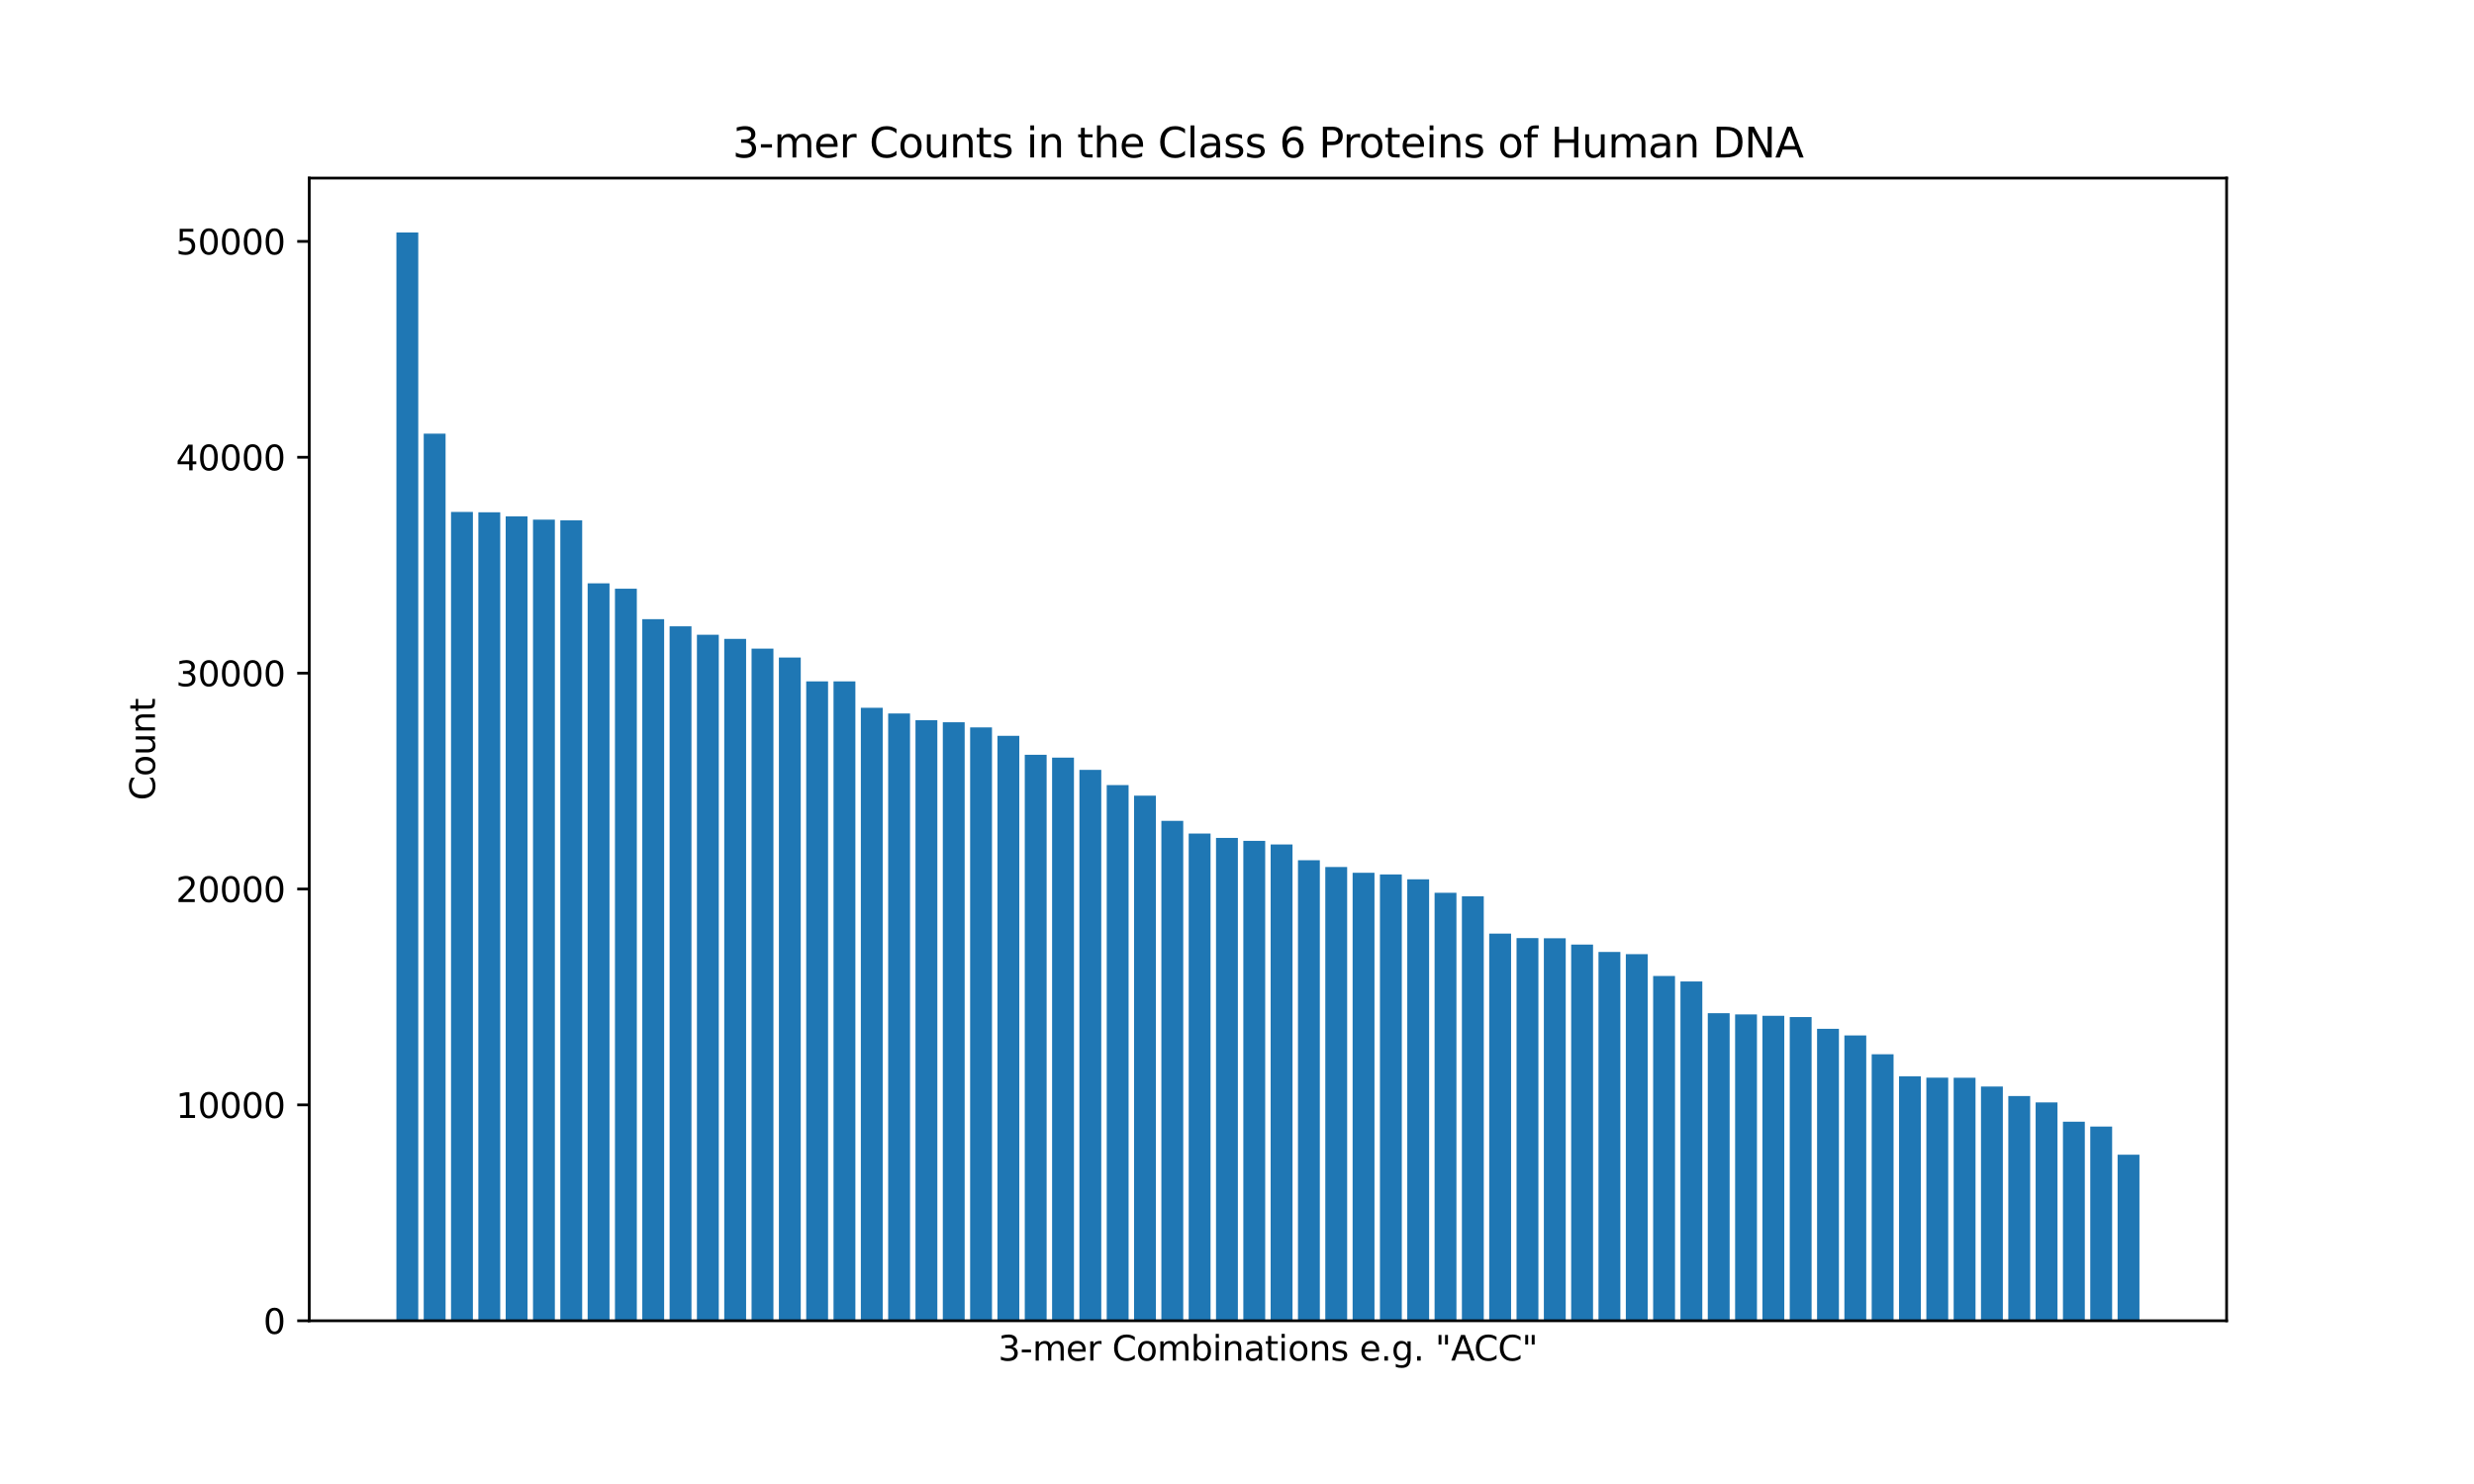 <?xml version="1.0" encoding="utf-8" standalone="no"?>
<!DOCTYPE svg PUBLIC "-//W3C//DTD SVG 1.1//EN"
  "http://www.w3.org/Graphics/SVG/1.1/DTD/svg11.dtd">
<svg xmlns:xlink="http://www.w3.org/1999/xlink" width="720pt" height="432pt" viewBox="0 0 720 432" xmlns="http://www.w3.org/2000/svg" version="1.1">
 <defs>
  <style type="text/css">*{stroke-linejoin: round; stroke-linecap: butt}</style>
 </defs>
 <g id="figure_1">
  <g id="patch_1">
   <path d="M 0 432 
L 720 432 
L 720 0 
L 0 0 
z
" style="fill: #ffffff"/>
  </g>
  <g id="axes_1">
   <g id="patch_2">
    <path d="M 90 384.48 
L 648 384.48 
L 648 51.84 
L 90 51.84 
z
" style="fill: #ffffff"/>
   </g>
   <g id="patch_3">
    <path d="M 115.364 384.48 
L 121.724 384.48 
L 121.724 67.68 
L 115.364 67.68 
z
" clip-path="url(#p321a0942b5)" style="fill: #1f77b4"/>
   </g>
   <g id="patch_4">
    <path d="M 123.315 384.48 
L 129.675 384.48 
L 129.675 126.243 
L 123.315 126.243 
z
" clip-path="url(#p321a0942b5)" style="fill: #1f77b4"/>
   </g>
   <g id="patch_5">
    <path d="M 131.266 384.48 
L 137.626 384.48 
L 137.626 149.029 
L 131.266 149.029 
z
" clip-path="url(#p321a0942b5)" style="fill: #1f77b4"/>
   </g>
   <g id="patch_6">
    <path d="M 139.217 384.48 
L 145.577 384.48 
L 145.577 149.13 
L 139.217 149.13 
z
" clip-path="url(#p321a0942b5)" style="fill: #1f77b4"/>
   </g>
   <g id="patch_7">
    <path d="M 147.168 384.48 
L 153.528 384.48 
L 153.528 150.311 
L 147.168 150.311 
z
" clip-path="url(#p321a0942b5)" style="fill: #1f77b4"/>
   </g>
   <g id="patch_8">
    <path d="M 155.119 384.48 
L 161.479 384.48 
L 161.479 151.273 
L 155.119 151.273 
z
" clip-path="url(#p321a0942b5)" style="fill: #1f77b4"/>
   </g>
   <g id="patch_9">
    <path d="M 163.07 384.48 
L 169.43 384.48 
L 169.43 151.461 
L 163.07 151.461 
z
" clip-path="url(#p321a0942b5)" style="fill: #1f77b4"/>
   </g>
   <g id="patch_10">
    <path d="M 171.021 384.48 
L 177.381 384.48 
L 177.381 169.811 
L 171.021 169.811 
z
" clip-path="url(#p321a0942b5)" style="fill: #1f77b4"/>
   </g>
   <g id="patch_11">
    <path d="M 178.972 384.48 
L 185.332 384.48 
L 185.332 171.376 
L 178.972 171.376 
z
" clip-path="url(#p321a0942b5)" style="fill: #1f77b4"/>
   </g>
   <g id="patch_12">
    <path d="M 186.922 384.48 
L 193.283 384.48 
L 193.283 180.243 
L 186.922 180.243 
z
" clip-path="url(#p321a0942b5)" style="fill: #1f77b4"/>
   </g>
   <g id="patch_13">
    <path d="M 194.873 384.48 
L 201.234 384.48 
L 201.234 182.323 
L 194.873 182.323 
z
" clip-path="url(#p321a0942b5)" style="fill: #1f77b4"/>
   </g>
   <g id="patch_14">
    <path d="M 202.824 384.48 
L 209.185 384.48 
L 209.185 184.78 
L 202.824 184.78 
z
" clip-path="url(#p321a0942b5)" style="fill: #1f77b4"/>
   </g>
   <g id="patch_15">
    <path d="M 210.775 384.48 
L 217.136 384.48 
L 217.136 185.98 
L 210.775 185.98 
z
" clip-path="url(#p321a0942b5)" style="fill: #1f77b4"/>
   </g>
   <g id="patch_16">
    <path d="M 218.726 384.48 
L 225.087 384.48 
L 225.087 188.815 
L 218.726 188.815 
z
" clip-path="url(#p321a0942b5)" style="fill: #1f77b4"/>
   </g>
   <g id="patch_17">
    <path d="M 226.677 384.48 
L 233.038 384.48 
L 233.038 191.41 
L 226.677 191.41 
z
" clip-path="url(#p321a0942b5)" style="fill: #1f77b4"/>
   </g>
   <g id="patch_18">
    <path d="M 234.628 384.48 
L 240.989 384.48 
L 240.989 198.354 
L 234.628 198.354 
z
" clip-path="url(#p321a0942b5)" style="fill: #1f77b4"/>
   </g>
   <g id="patch_19">
    <path d="M 242.579 384.48 
L 248.94 384.48 
L 248.94 198.354 
L 242.579 198.354 
z
" clip-path="url(#p321a0942b5)" style="fill: #1f77b4"/>
   </g>
   <g id="patch_20">
    <path d="M 250.53 384.48 
L 256.891 384.48 
L 256.891 206.04 
L 250.53 206.04 
z
" clip-path="url(#p321a0942b5)" style="fill: #1f77b4"/>
   </g>
   <g id="patch_21">
    <path d="M 258.481 384.48 
L 264.842 384.48 
L 264.842 207.699 
L 258.481 207.699 
z
" clip-path="url(#p321a0942b5)" style="fill: #1f77b4"/>
   </g>
   <g id="patch_22">
    <path d="M 266.432 384.48 
L 272.793 384.48 
L 272.793 209.659 
L 266.432 209.659 
z
" clip-path="url(#p321a0942b5)" style="fill: #1f77b4"/>
   </g>
   <g id="patch_23">
    <path d="M 274.383 384.48 
L 280.744 384.48 
L 280.744 210.256 
L 274.383 210.256 
z
" clip-path="url(#p321a0942b5)" style="fill: #1f77b4"/>
   </g>
   <g id="patch_24">
    <path d="M 282.334 384.48 
L 288.695 384.48 
L 288.695 211.752 
L 282.334 211.752 
z
" clip-path="url(#p321a0942b5)" style="fill: #1f77b4"/>
   </g>
   <g id="patch_25">
    <path d="M 290.285 384.48 
L 296.646 384.48 
L 296.646 214.203 
L 290.285 214.203 
z
" clip-path="url(#p321a0942b5)" style="fill: #1f77b4"/>
   </g>
   <g id="patch_26">
    <path d="M 298.236 384.48 
L 304.597 384.48 
L 304.597 219.72 
L 298.236 219.72 
z
" clip-path="url(#p321a0942b5)" style="fill: #1f77b4"/>
   </g>
   <g id="patch_27">
    <path d="M 306.187 384.48 
L 312.548 384.48 
L 312.548 220.55 
L 306.187 220.55 
z
" clip-path="url(#p321a0942b5)" style="fill: #1f77b4"/>
   </g>
   <g id="patch_28">
    <path d="M 314.138 384.48 
L 320.499 384.48 
L 320.499 224.113 
L 314.138 224.113 
z
" clip-path="url(#p321a0942b5)" style="fill: #1f77b4"/>
   </g>
   <g id="patch_29">
    <path d="M 322.089 384.48 
L 328.45 384.48 
L 328.45 228.543 
L 322.089 228.543 
z
" clip-path="url(#p321a0942b5)" style="fill: #1f77b4"/>
   </g>
   <g id="patch_30">
    <path d="M 330.04 384.48 
L 336.401 384.48 
L 336.401 231.623 
L 330.04 231.623 
z
" clip-path="url(#p321a0942b5)" style="fill: #1f77b4"/>
   </g>
   <g id="patch_31">
    <path d="M 337.991 384.48 
L 344.352 384.48 
L 344.352 238.956 
L 337.991 238.956 
z
" clip-path="url(#p321a0942b5)" style="fill: #1f77b4"/>
   </g>
   <g id="patch_32">
    <path d="M 345.942 384.48 
L 352.303 384.48 
L 352.303 242.651 
L 345.942 242.651 
z
" clip-path="url(#p321a0942b5)" style="fill: #1f77b4"/>
   </g>
   <g id="patch_33">
    <path d="M 353.893 384.48 
L 360.254 384.48 
L 360.254 243.921 
L 353.893 243.921 
z
" clip-path="url(#p321a0942b5)" style="fill: #1f77b4"/>
   </g>
   <g id="patch_34">
    <path d="M 361.844 384.48 
L 368.205 384.48 
L 368.205 244.776 
L 361.844 244.776 
z
" clip-path="url(#p321a0942b5)" style="fill: #1f77b4"/>
   </g>
   <g id="patch_35">
    <path d="M 369.795 384.48 
L 376.156 384.48 
L 376.156 245.831 
L 369.795 245.831 
z
" clip-path="url(#p321a0942b5)" style="fill: #1f77b4"/>
   </g>
   <g id="patch_36">
    <path d="M 377.746 384.48 
L 384.107 384.48 
L 384.107 250.419 
L 377.746 250.419 
z
" clip-path="url(#p321a0942b5)" style="fill: #1f77b4"/>
   </g>
   <g id="patch_37">
    <path d="M 385.697 384.48 
L 392.058 384.48 
L 392.058 252.392 
L 385.697 252.392 
z
" clip-path="url(#p321a0942b5)" style="fill: #1f77b4"/>
   </g>
   <g id="patch_38">
    <path d="M 393.648 384.48 
L 400.009 384.48 
L 400.009 254.07 
L 393.648 254.07 
z
" clip-path="url(#p321a0942b5)" style="fill: #1f77b4"/>
   </g>
   <g id="patch_39">
    <path d="M 401.599 384.48 
L 407.96 384.48 
L 407.96 254.554 
L 401.599 254.554 
z
" clip-path="url(#p321a0942b5)" style="fill: #1f77b4"/>
   </g>
   <g id="patch_40">
    <path d="M 409.55 384.48 
L 415.911 384.48 
L 415.911 255.974 
L 409.55 255.974 
z
" clip-path="url(#p321a0942b5)" style="fill: #1f77b4"/>
   </g>
   <g id="patch_41">
    <path d="M 417.501 384.48 
L 423.862 384.48 
L 423.862 259.895 
L 417.501 259.895 
z
" clip-path="url(#p321a0942b5)" style="fill: #1f77b4"/>
   </g>
   <g id="patch_42">
    <path d="M 425.452 384.48 
L 431.813 384.48 
L 431.813 260.926 
L 425.452 260.926 
z
" clip-path="url(#p321a0942b5)" style="fill: #1f77b4"/>
   </g>
   <g id="patch_43">
    <path d="M 433.403 384.48 
L 439.764 384.48 
L 439.764 271.779 
L 433.403 271.779 
z
" clip-path="url(#p321a0942b5)" style="fill: #1f77b4"/>
   </g>
   <g id="patch_44">
    <path d="M 441.354 384.48 
L 447.715 384.48 
L 447.715 273.086 
L 441.354 273.086 
z
" clip-path="url(#p321a0942b5)" style="fill: #1f77b4"/>
   </g>
   <g id="patch_45">
    <path d="M 449.305 384.48 
L 455.666 384.48 
L 455.666 273.136 
L 449.305 273.136 
z
" clip-path="url(#p321a0942b5)" style="fill: #1f77b4"/>
   </g>
   <g id="patch_46">
    <path d="M 457.256 384.48 
L 463.617 384.48 
L 463.617 274.971 
L 457.256 274.971 
z
" clip-path="url(#p321a0942b5)" style="fill: #1f77b4"/>
   </g>
   <g id="patch_47">
    <path d="M 465.207 384.48 
L 471.568 384.48 
L 471.568 277.12 
L 465.207 277.12 
z
" clip-path="url(#p321a0942b5)" style="fill: #1f77b4"/>
   </g>
   <g id="patch_48">
    <path d="M 473.158 384.48 
L 479.519 384.48 
L 479.519 277.761 
L 473.158 277.761 
z
" clip-path="url(#p321a0942b5)" style="fill: #1f77b4"/>
   </g>
   <g id="patch_49">
    <path d="M 481.109 384.48 
L 487.47 384.48 
L 487.47 284.115 
L 481.109 284.115 
z
" clip-path="url(#p321a0942b5)" style="fill: #1f77b4"/>
   </g>
   <g id="patch_50">
    <path d="M 489.06 384.48 
L 495.421 384.48 
L 495.421 285.711 
L 489.06 285.711 
z
" clip-path="url(#p321a0942b5)" style="fill: #1f77b4"/>
   </g>
   <g id="patch_51">
    <path d="M 497.011 384.48 
L 503.372 384.48 
L 503.372 294.949 
L 497.011 294.949 
z
" clip-path="url(#p321a0942b5)" style="fill: #1f77b4"/>
   </g>
   <g id="patch_52">
    <path d="M 504.962 384.48 
L 511.323 384.48 
L 511.323 295.307 
L 504.962 295.307 
z
" clip-path="url(#p321a0942b5)" style="fill: #1f77b4"/>
   </g>
   <g id="patch_53">
    <path d="M 512.913 384.48 
L 519.274 384.48 
L 519.274 295.703 
L 512.913 295.703 
z
" clip-path="url(#p321a0942b5)" style="fill: #1f77b4"/>
   </g>
   <g id="patch_54">
    <path d="M 520.864 384.48 
L 527.225 384.48 
L 527.225 296.074 
L 520.864 296.074 
z
" clip-path="url(#p321a0942b5)" style="fill: #1f77b4"/>
   </g>
   <g id="patch_55">
    <path d="M 528.815 384.48 
L 535.176 384.48 
L 535.176 299.492 
L 528.815 299.492 
z
" clip-path="url(#p321a0942b5)" style="fill: #1f77b4"/>
   </g>
   <g id="patch_56">
    <path d="M 536.766 384.48 
L 543.127 384.48 
L 543.127 301.421 
L 536.766 301.421 
z
" clip-path="url(#p321a0942b5)" style="fill: #1f77b4"/>
   </g>
   <g id="patch_57">
    <path d="M 544.717 384.48 
L 551.078 384.48 
L 551.078 306.901 
L 544.717 306.901 
z
" clip-path="url(#p321a0942b5)" style="fill: #1f77b4"/>
   </g>
   <g id="patch_58">
    <path d="M 552.668 384.48 
L 559.028 384.48 
L 559.028 313.311 
L 552.668 313.311 
z
" clip-path="url(#p321a0942b5)" style="fill: #1f77b4"/>
   </g>
   <g id="patch_59">
    <path d="M 560.619 384.48 
L 566.979 384.48 
L 566.979 313.713 
L 560.619 313.713 
z
" clip-path="url(#p321a0942b5)" style="fill: #1f77b4"/>
   </g>
   <g id="patch_60">
    <path d="M 568.57 384.48 
L 574.93 384.48 
L 574.93 313.739 
L 568.57 313.739 
z
" clip-path="url(#p321a0942b5)" style="fill: #1f77b4"/>
   </g>
   <g id="patch_61">
    <path d="M 576.521 384.48 
L 582.881 384.48 
L 582.881 316.296 
L 576.521 316.296 
z
" clip-path="url(#p321a0942b5)" style="fill: #1f77b4"/>
   </g>
   <g id="patch_62">
    <path d="M 584.472 384.48 
L 590.832 384.48 
L 590.832 319.061 
L 584.472 319.061 
z
" clip-path="url(#p321a0942b5)" style="fill: #1f77b4"/>
   </g>
   <g id="patch_63">
    <path d="M 592.423 384.48 
L 598.783 384.48 
L 598.783 320.921 
L 592.423 320.921 
z
" clip-path="url(#p321a0942b5)" style="fill: #1f77b4"/>
   </g>
   <g id="patch_64">
    <path d="M 600.374 384.48 
L 606.734 384.48 
L 606.734 326.533 
L 600.374 326.533 
z
" clip-path="url(#p321a0942b5)" style="fill: #1f77b4"/>
   </g>
   <g id="patch_65">
    <path d="M 608.325 384.48 
L 614.685 384.48 
L 614.685 327.947 
L 608.325 327.947 
z
" clip-path="url(#p321a0942b5)" style="fill: #1f77b4"/>
   </g>
   <g id="patch_66">
    <path d="M 616.276 384.48 
L 622.636 384.48 
L 622.636 336.142 
L 616.276 336.142 
z
" clip-path="url(#p321a0942b5)" style="fill: #1f77b4"/>
   </g>
   <g id="matplotlib.axis_1">
    <g id="text_1">
     <!-- 3-mer Combinations e.g. "ACC" -->
     <g transform="translate(290.502 396.078) scale(0.1 -0.1)">
      <defs>
       <path id="DejaVuSans-33" d="M 2597 2516 
Q 3050 2419 3304 2112 
Q 3559 1806 3559 1356 
Q 3559 666 3084 287 
Q 2609 -91 1734 -91 
Q 1441 -91 1130 -33 
Q 819 25 488 141 
L 488 750 
Q 750 597 1062 519 
Q 1375 441 1716 441 
Q 2309 441 2620 675 
Q 2931 909 2931 1356 
Q 2931 1769 2642 2001 
Q 2353 2234 1838 2234 
L 1294 2234 
L 1294 2753 
L 1863 2753 
Q 2328 2753 2575 2939 
Q 2822 3125 2822 3475 
Q 2822 3834 2567 4026 
Q 2313 4219 1838 4219 
Q 1578 4219 1281 4162 
Q 984 4106 628 3988 
L 628 4550 
Q 988 4650 1302 4700 
Q 1616 4750 1894 4750 
Q 2613 4750 3031 4423 
Q 3450 4097 3450 3541 
Q 3450 3153 3228 2886 
Q 3006 2619 2597 2516 
z
" transform="scale(0.016)"/>
       <path id="DejaVuSans-2d" d="M 313 2009 
L 1997 2009 
L 1997 1497 
L 313 1497 
L 313 2009 
z
" transform="scale(0.016)"/>
       <path id="DejaVuSans-6d" d="M 3328 2828 
Q 3544 3216 3844 3400 
Q 4144 3584 4550 3584 
Q 5097 3584 5394 3201 
Q 5691 2819 5691 2113 
L 5691 0 
L 5113 0 
L 5113 2094 
Q 5113 2597 4934 2840 
Q 4756 3084 4391 3084 
Q 3944 3084 3684 2787 
Q 3425 2491 3425 1978 
L 3425 0 
L 2847 0 
L 2847 2094 
Q 2847 2600 2669 2842 
Q 2491 3084 2119 3084 
Q 1678 3084 1418 2786 
Q 1159 2488 1159 1978 
L 1159 0 
L 581 0 
L 581 3500 
L 1159 3500 
L 1159 2956 
Q 1356 3278 1631 3431 
Q 1906 3584 2284 3584 
Q 2666 3584 2933 3390 
Q 3200 3197 3328 2828 
z
" transform="scale(0.016)"/>
       <path id="DejaVuSans-65" d="M 3597 1894 
L 3597 1613 
L 953 1613 
Q 991 1019 1311 708 
Q 1631 397 2203 397 
Q 2534 397 2845 478 
Q 3156 559 3463 722 
L 3463 178 
Q 3153 47 2828 -22 
Q 2503 -91 2169 -91 
Q 1331 -91 842 396 
Q 353 884 353 1716 
Q 353 2575 817 3079 
Q 1281 3584 2069 3584 
Q 2775 3584 3186 3129 
Q 3597 2675 3597 1894 
z
M 3022 2063 
Q 3016 2534 2758 2815 
Q 2500 3097 2075 3097 
Q 1594 3097 1305 2825 
Q 1016 2553 972 2059 
L 3022 2063 
z
" transform="scale(0.016)"/>
       <path id="DejaVuSans-72" d="M 2631 2963 
Q 2534 3019 2420 3045 
Q 2306 3072 2169 3072 
Q 1681 3072 1420 2755 
Q 1159 2438 1159 1844 
L 1159 0 
L 581 0 
L 581 3500 
L 1159 3500 
L 1159 2956 
Q 1341 3275 1631 3429 
Q 1922 3584 2338 3584 
Q 2397 3584 2469 3576 
Q 2541 3569 2628 3553 
L 2631 2963 
z
" transform="scale(0.016)"/>
       <path id="DejaVuSans-20" transform="scale(0.016)"/>
       <path id="DejaVuSans-43" d="M 4122 4306 
L 4122 3641 
Q 3803 3938 3442 4084 
Q 3081 4231 2675 4231 
Q 1875 4231 1450 3742 
Q 1025 3253 1025 2328 
Q 1025 1406 1450 917 
Q 1875 428 2675 428 
Q 3081 428 3442 575 
Q 3803 722 4122 1019 
L 4122 359 
Q 3791 134 3420 21 
Q 3050 -91 2638 -91 
Q 1578 -91 968 557 
Q 359 1206 359 2328 
Q 359 3453 968 4101 
Q 1578 4750 2638 4750 
Q 3056 4750 3426 4639 
Q 3797 4528 4122 4306 
z
" transform="scale(0.016)"/>
       <path id="DejaVuSans-6f" d="M 1959 3097 
Q 1497 3097 1228 2736 
Q 959 2375 959 1747 
Q 959 1119 1226 758 
Q 1494 397 1959 397 
Q 2419 397 2687 759 
Q 2956 1122 2956 1747 
Q 2956 2369 2687 2733 
Q 2419 3097 1959 3097 
z
M 1959 3584 
Q 2709 3584 3137 3096 
Q 3566 2609 3566 1747 
Q 3566 888 3137 398 
Q 2709 -91 1959 -91 
Q 1206 -91 779 398 
Q 353 888 353 1747 
Q 353 2609 779 3096 
Q 1206 3584 1959 3584 
z
" transform="scale(0.016)"/>
       <path id="DejaVuSans-62" d="M 3116 1747 
Q 3116 2381 2855 2742 
Q 2594 3103 2138 3103 
Q 1681 3103 1420 2742 
Q 1159 2381 1159 1747 
Q 1159 1113 1420 752 
Q 1681 391 2138 391 
Q 2594 391 2855 752 
Q 3116 1113 3116 1747 
z
M 1159 2969 
Q 1341 3281 1617 3432 
Q 1894 3584 2278 3584 
Q 2916 3584 3314 3078 
Q 3713 2572 3713 1747 
Q 3713 922 3314 415 
Q 2916 -91 2278 -91 
Q 1894 -91 1617 61 
Q 1341 213 1159 525 
L 1159 0 
L 581 0 
L 581 4863 
L 1159 4863 
L 1159 2969 
z
" transform="scale(0.016)"/>
       <path id="DejaVuSans-69" d="M 603 3500 
L 1178 3500 
L 1178 0 
L 603 0 
L 603 3500 
z
M 603 4863 
L 1178 4863 
L 1178 4134 
L 603 4134 
L 603 4863 
z
" transform="scale(0.016)"/>
       <path id="DejaVuSans-6e" d="M 3513 2113 
L 3513 0 
L 2938 0 
L 2938 2094 
Q 2938 2591 2744 2837 
Q 2550 3084 2163 3084 
Q 1697 3084 1428 2787 
Q 1159 2491 1159 1978 
L 1159 0 
L 581 0 
L 581 3500 
L 1159 3500 
L 1159 2956 
Q 1366 3272 1645 3428 
Q 1925 3584 2291 3584 
Q 2894 3584 3203 3211 
Q 3513 2838 3513 2113 
z
" transform="scale(0.016)"/>
       <path id="DejaVuSans-61" d="M 2194 1759 
Q 1497 1759 1228 1600 
Q 959 1441 959 1056 
Q 959 750 1161 570 
Q 1363 391 1709 391 
Q 2188 391 2477 730 
Q 2766 1069 2766 1631 
L 2766 1759 
L 2194 1759 
z
M 3341 1997 
L 3341 0 
L 2766 0 
L 2766 531 
Q 2569 213 2275 61 
Q 1981 -91 1556 -91 
Q 1019 -91 701 211 
Q 384 513 384 1019 
Q 384 1609 779 1909 
Q 1175 2209 1959 2209 
L 2766 2209 
L 2766 2266 
Q 2766 2663 2505 2880 
Q 2244 3097 1772 3097 
Q 1472 3097 1187 3025 
Q 903 2953 641 2809 
L 641 3341 
Q 956 3463 1253 3523 
Q 1550 3584 1831 3584 
Q 2591 3584 2966 3190 
Q 3341 2797 3341 1997 
z
" transform="scale(0.016)"/>
       <path id="DejaVuSans-74" d="M 1172 4494 
L 1172 3500 
L 2356 3500 
L 2356 3053 
L 1172 3053 
L 1172 1153 
Q 1172 725 1289 603 
Q 1406 481 1766 481 
L 2356 481 
L 2356 0 
L 1766 0 
Q 1100 0 847 248 
Q 594 497 594 1153 
L 594 3053 
L 172 3053 
L 172 3500 
L 594 3500 
L 594 4494 
L 1172 4494 
z
" transform="scale(0.016)"/>
       <path id="DejaVuSans-73" d="M 2834 3397 
L 2834 2853 
Q 2591 2978 2328 3040 
Q 2066 3103 1784 3103 
Q 1356 3103 1142 2972 
Q 928 2841 928 2578 
Q 928 2378 1081 2264 
Q 1234 2150 1697 2047 
L 1894 2003 
Q 2506 1872 2764 1633 
Q 3022 1394 3022 966 
Q 3022 478 2636 193 
Q 2250 -91 1575 -91 
Q 1294 -91 989 -36 
Q 684 19 347 128 
L 347 722 
Q 666 556 975 473 
Q 1284 391 1588 391 
Q 1994 391 2212 530 
Q 2431 669 2431 922 
Q 2431 1156 2273 1281 
Q 2116 1406 1581 1522 
L 1381 1569 
Q 847 1681 609 1914 
Q 372 2147 372 2553 
Q 372 3047 722 3315 
Q 1072 3584 1716 3584 
Q 2034 3584 2315 3537 
Q 2597 3491 2834 3397 
z
" transform="scale(0.016)"/>
       <path id="DejaVuSans-2e" d="M 684 794 
L 1344 794 
L 1344 0 
L 684 0 
L 684 794 
z
" transform="scale(0.016)"/>
       <path id="DejaVuSans-67" d="M 2906 1791 
Q 2906 2416 2648 2759 
Q 2391 3103 1925 3103 
Q 1463 3103 1205 2759 
Q 947 2416 947 1791 
Q 947 1169 1205 825 
Q 1463 481 1925 481 
Q 2391 481 2648 825 
Q 2906 1169 2906 1791 
z
M 3481 434 
Q 3481 -459 3084 -895 
Q 2688 -1331 1869 -1331 
Q 1566 -1331 1297 -1286 
Q 1028 -1241 775 -1147 
L 775 -588 
Q 1028 -725 1275 -790 
Q 1522 -856 1778 -856 
Q 2344 -856 2625 -561 
Q 2906 -266 2906 331 
L 2906 616 
Q 2728 306 2450 153 
Q 2172 0 1784 0 
Q 1141 0 747 490 
Q 353 981 353 1791 
Q 353 2603 747 3093 
Q 1141 3584 1784 3584 
Q 2172 3584 2450 3431 
Q 2728 3278 2906 2969 
L 2906 3500 
L 3481 3500 
L 3481 434 
z
" transform="scale(0.016)"/>
       <path id="DejaVuSans-22" d="M 1147 4666 
L 1147 2931 
L 616 2931 
L 616 4666 
L 1147 4666 
z
M 2328 4666 
L 2328 2931 
L 1797 2931 
L 1797 4666 
L 2328 4666 
z
" transform="scale(0.016)"/>
       <path id="DejaVuSans-41" d="M 2188 4044 
L 1331 1722 
L 3047 1722 
L 2188 4044 
z
M 1831 4666 
L 2547 4666 
L 4325 0 
L 3669 0 
L 3244 1197 
L 1141 1197 
L 716 0 
L 50 0 
L 1831 4666 
z
" transform="scale(0.016)"/>
      </defs>
      <use xlink:href="#DejaVuSans-33"/>
      <use xlink:href="#DejaVuSans-2d" x="63.623"/>
      <use xlink:href="#DejaVuSans-6d" x="99.707"/>
      <use xlink:href="#DejaVuSans-65" x="197.119"/>
      <use xlink:href="#DejaVuSans-72" x="258.643"/>
      <use xlink:href="#DejaVuSans-20" x="299.756"/>
      <use xlink:href="#DejaVuSans-43" x="331.543"/>
      <use xlink:href="#DejaVuSans-6f" x="401.367"/>
      <use xlink:href="#DejaVuSans-6d" x="462.549"/>
      <use xlink:href="#DejaVuSans-62" x="559.961"/>
      <use xlink:href="#DejaVuSans-69" x="623.438"/>
      <use xlink:href="#DejaVuSans-6e" x="651.221"/>
      <use xlink:href="#DejaVuSans-61" x="714.6"/>
      <use xlink:href="#DejaVuSans-74" x="775.879"/>
      <use xlink:href="#DejaVuSans-69" x="815.088"/>
      <use xlink:href="#DejaVuSans-6f" x="842.871"/>
      <use xlink:href="#DejaVuSans-6e" x="904.053"/>
      <use xlink:href="#DejaVuSans-73" x="967.432"/>
      <use xlink:href="#DejaVuSans-20" x="1019.531"/>
      <use xlink:href="#DejaVuSans-65" x="1051.318"/>
      <use xlink:href="#DejaVuSans-2e" x="1112.842"/>
      <use xlink:href="#DejaVuSans-67" x="1144.629"/>
      <use xlink:href="#DejaVuSans-2e" x="1208.105"/>
      <use xlink:href="#DejaVuSans-20" x="1239.893"/>
      <use xlink:href="#DejaVuSans-22" x="1271.68"/>
      <use xlink:href="#DejaVuSans-41" x="1317.676"/>
      <use xlink:href="#DejaVuSans-43" x="1384.334"/>
      <use xlink:href="#DejaVuSans-43" x="1454.158"/>
      <use xlink:href="#DejaVuSans-22" x="1523.982"/>
     </g>
    </g>
   </g>
   <g id="matplotlib.axis_2">
    <g id="ytick_1">
     <g id="line2d_1">
      <defs>
       <path id="m07507b73d0" d="M 0 0 
L -3.5 0 
" style="stroke: #000000; stroke-width: 0.8"/>
      </defs>
      <g>
       <use xlink:href="#m07507b73d0" x="90" y="384.48" style="stroke: #000000; stroke-width: 0.8"/>
      </g>
     </g>
     <g id="text_2">
      <!-- 0 -->
      <g transform="translate(76.638 388.279) scale(0.1 -0.1)">
       <defs>
        <path id="DejaVuSans-30" d="M 2034 4250 
Q 1547 4250 1301 3770 
Q 1056 3291 1056 2328 
Q 1056 1369 1301 889 
Q 1547 409 2034 409 
Q 2525 409 2770 889 
Q 3016 1369 3016 2328 
Q 3016 3291 2770 3770 
Q 2525 4250 2034 4250 
z
M 2034 4750 
Q 2819 4750 3233 4129 
Q 3647 3509 3647 2328 
Q 3647 1150 3233 529 
Q 2819 -91 2034 -91 
Q 1250 -91 836 529 
Q 422 1150 422 2328 
Q 422 3509 836 4129 
Q 1250 4750 2034 4750 
z
" transform="scale(0.016)"/>
       </defs>
       <use xlink:href="#DejaVuSans-30"/>
      </g>
     </g>
    </g>
    <g id="ytick_2">
     <g id="line2d_2">
      <g>
       <use xlink:href="#m07507b73d0" x="90" y="321.638" style="stroke: #000000; stroke-width: 0.8"/>
      </g>
     </g>
     <g id="text_3">
      <!-- 10000 -->
      <g transform="translate(51.188 325.437) scale(0.1 -0.1)">
       <defs>
        <path id="DejaVuSans-31" d="M 794 531 
L 1825 531 
L 1825 4091 
L 703 3866 
L 703 4441 
L 1819 4666 
L 2450 4666 
L 2450 531 
L 3481 531 
L 3481 0 
L 794 0 
L 794 531 
z
" transform="scale(0.016)"/>
       </defs>
       <use xlink:href="#DejaVuSans-31"/>
       <use xlink:href="#DejaVuSans-30" x="63.623"/>
       <use xlink:href="#DejaVuSans-30" x="127.246"/>
       <use xlink:href="#DejaVuSans-30" x="190.869"/>
       <use xlink:href="#DejaVuSans-30" x="254.492"/>
      </g>
     </g>
    </g>
    <g id="ytick_3">
     <g id="line2d_3">
      <g>
       <use xlink:href="#m07507b73d0" x="90" y="258.796" style="stroke: #000000; stroke-width: 0.8"/>
      </g>
     </g>
     <g id="text_4">
      <!-- 20000 -->
      <g transform="translate(51.188 262.595) scale(0.1 -0.1)">
       <defs>
        <path id="DejaVuSans-32" d="M 1228 531 
L 3431 531 
L 3431 0 
L 469 0 
L 469 531 
Q 828 903 1448 1529 
Q 2069 2156 2228 2338 
Q 2531 2678 2651 2914 
Q 2772 3150 2772 3378 
Q 2772 3750 2511 3984 
Q 2250 4219 1831 4219 
Q 1534 4219 1204 4116 
Q 875 4013 500 3803 
L 500 4441 
Q 881 4594 1212 4672 
Q 1544 4750 1819 4750 
Q 2544 4750 2975 4387 
Q 3406 4025 3406 3419 
Q 3406 3131 3298 2873 
Q 3191 2616 2906 2266 
Q 2828 2175 2409 1742 
Q 1991 1309 1228 531 
z
" transform="scale(0.016)"/>
       </defs>
       <use xlink:href="#DejaVuSans-32"/>
       <use xlink:href="#DejaVuSans-30" x="63.623"/>
       <use xlink:href="#DejaVuSans-30" x="127.246"/>
       <use xlink:href="#DejaVuSans-30" x="190.869"/>
       <use xlink:href="#DejaVuSans-30" x="254.492"/>
      </g>
     </g>
    </g>
    <g id="ytick_4">
     <g id="line2d_4">
      <g>
       <use xlink:href="#m07507b73d0" x="90" y="195.953" style="stroke: #000000; stroke-width: 0.8"/>
      </g>
     </g>
     <g id="text_5">
      <!-- 30000 -->
      <g transform="translate(51.188 199.753) scale(0.1 -0.1)">
       <use xlink:href="#DejaVuSans-33"/>
       <use xlink:href="#DejaVuSans-30" x="63.623"/>
       <use xlink:href="#DejaVuSans-30" x="127.246"/>
       <use xlink:href="#DejaVuSans-30" x="190.869"/>
       <use xlink:href="#DejaVuSans-30" x="254.492"/>
      </g>
     </g>
    </g>
    <g id="ytick_5">
     <g id="line2d_5">
      <g>
       <use xlink:href="#m07507b73d0" x="90" y="133.111" style="stroke: #000000; stroke-width: 0.8"/>
      </g>
     </g>
     <g id="text_6">
      <!-- 40000 -->
      <g transform="translate(51.188 136.91) scale(0.1 -0.1)">
       <defs>
        <path id="DejaVuSans-34" d="M 2419 4116 
L 825 1625 
L 2419 1625 
L 2419 4116 
z
M 2253 4666 
L 3047 4666 
L 3047 1625 
L 3713 1625 
L 3713 1100 
L 3047 1100 
L 3047 0 
L 2419 0 
L 2419 1100 
L 313 1100 
L 313 1709 
L 2253 4666 
z
" transform="scale(0.016)"/>
       </defs>
       <use xlink:href="#DejaVuSans-34"/>
       <use xlink:href="#DejaVuSans-30" x="63.623"/>
       <use xlink:href="#DejaVuSans-30" x="127.246"/>
       <use xlink:href="#DejaVuSans-30" x="190.869"/>
       <use xlink:href="#DejaVuSans-30" x="254.492"/>
      </g>
     </g>
    </g>
    <g id="ytick_6">
     <g id="line2d_6">
      <g>
       <use xlink:href="#m07507b73d0" x="90" y="70.269" style="stroke: #000000; stroke-width: 0.8"/>
      </g>
     </g>
     <g id="text_7">
      <!-- 50000 -->
      <g transform="translate(51.188 74.068) scale(0.1 -0.1)">
       <defs>
        <path id="DejaVuSans-35" d="M 691 4666 
L 3169 4666 
L 3169 4134 
L 1269 4134 
L 1269 2991 
Q 1406 3038 1543 3061 
Q 1681 3084 1819 3084 
Q 2600 3084 3056 2656 
Q 3513 2228 3513 1497 
Q 3513 744 3044 326 
Q 2575 -91 1722 -91 
Q 1428 -91 1123 -41 
Q 819 9 494 109 
L 494 744 
Q 775 591 1075 516 
Q 1375 441 1709 441 
Q 2250 441 2565 725 
Q 2881 1009 2881 1497 
Q 2881 1984 2565 2268 
Q 2250 2553 1709 2553 
Q 1456 2553 1204 2497 
Q 953 2441 691 2322 
L 691 4666 
z
" transform="scale(0.016)"/>
       </defs>
       <use xlink:href="#DejaVuSans-35"/>
       <use xlink:href="#DejaVuSans-30" x="63.623"/>
       <use xlink:href="#DejaVuSans-30" x="127.246"/>
       <use xlink:href="#DejaVuSans-30" x="190.869"/>
       <use xlink:href="#DejaVuSans-30" x="254.492"/>
      </g>
     </g>
    </g>
    <g id="text_8">
     <!-- Count -->
     <g transform="translate(45.108 233.008) rotate(-90) scale(0.1 -0.1)">
      <defs>
       <path id="DejaVuSans-75" d="M 544 1381 
L 544 3500 
L 1119 3500 
L 1119 1403 
Q 1119 906 1312 657 
Q 1506 409 1894 409 
Q 2359 409 2629 706 
Q 2900 1003 2900 1516 
L 2900 3500 
L 3475 3500 
L 3475 0 
L 2900 0 
L 2900 538 
Q 2691 219 2414 64 
Q 2138 -91 1772 -91 
Q 1169 -91 856 284 
Q 544 659 544 1381 
z
M 1991 3584 
L 1991 3584 
z
" transform="scale(0.016)"/>
      </defs>
      <use xlink:href="#DejaVuSans-43"/>
      <use xlink:href="#DejaVuSans-6f" x="69.824"/>
      <use xlink:href="#DejaVuSans-75" x="131.006"/>
      <use xlink:href="#DejaVuSans-6e" x="194.385"/>
      <use xlink:href="#DejaVuSans-74" x="257.764"/>
     </g>
    </g>
   </g>
   <g id="patch_67">
    <path d="M 90 384.48 
L 90 51.84 
" style="fill: none; stroke: #000000; stroke-width: 0.8; stroke-linejoin: miter; stroke-linecap: square"/>
   </g>
   <g id="patch_68">
    <path d="M 648 384.48 
L 648 51.84 
" style="fill: none; stroke: #000000; stroke-width: 0.8; stroke-linejoin: miter; stroke-linecap: square"/>
   </g>
   <g id="patch_69">
    <path d="M 90 384.48 
L 648 384.48 
" style="fill: none; stroke: #000000; stroke-width: 0.8; stroke-linejoin: miter; stroke-linecap: square"/>
   </g>
   <g id="patch_70">
    <path d="M 90 51.84 
L 648 51.84 
" style="fill: none; stroke: #000000; stroke-width: 0.8; stroke-linejoin: miter; stroke-linecap: square"/>
   </g>
   <g id="text_9">
    <!-- 3-mer Counts in the Class 6 Proteins of Human DNA -->
    <g transform="translate(213.202 45.84) scale(0.12 -0.12)">
     <defs>
      <path id="DejaVuSans-68" d="M 3513 2113 
L 3513 0 
L 2938 0 
L 2938 2094 
Q 2938 2591 2744 2837 
Q 2550 3084 2163 3084 
Q 1697 3084 1428 2787 
Q 1159 2491 1159 1978 
L 1159 0 
L 581 0 
L 581 4863 
L 1159 4863 
L 1159 2956 
Q 1366 3272 1645 3428 
Q 1925 3584 2291 3584 
Q 2894 3584 3203 3211 
Q 3513 2838 3513 2113 
z
" transform="scale(0.016)"/>
      <path id="DejaVuSans-6c" d="M 603 4863 
L 1178 4863 
L 1178 0 
L 603 0 
L 603 4863 
z
" transform="scale(0.016)"/>
      <path id="DejaVuSans-36" d="M 2113 2584 
Q 1688 2584 1439 2293 
Q 1191 2003 1191 1497 
Q 1191 994 1439 701 
Q 1688 409 2113 409 
Q 2538 409 2786 701 
Q 3034 994 3034 1497 
Q 3034 2003 2786 2293 
Q 2538 2584 2113 2584 
z
M 3366 4563 
L 3366 3988 
Q 3128 4100 2886 4159 
Q 2644 4219 2406 4219 
Q 1781 4219 1451 3797 
Q 1122 3375 1075 2522 
Q 1259 2794 1537 2939 
Q 1816 3084 2150 3084 
Q 2853 3084 3261 2657 
Q 3669 2231 3669 1497 
Q 3669 778 3244 343 
Q 2819 -91 2113 -91 
Q 1303 -91 875 529 
Q 447 1150 447 2328 
Q 447 3434 972 4092 
Q 1497 4750 2381 4750 
Q 2619 4750 2861 4703 
Q 3103 4656 3366 4563 
z
" transform="scale(0.016)"/>
      <path id="DejaVuSans-50" d="M 1259 4147 
L 1259 2394 
L 2053 2394 
Q 2494 2394 2734 2622 
Q 2975 2850 2975 3272 
Q 2975 3691 2734 3919 
Q 2494 4147 2053 4147 
L 1259 4147 
z
M 628 4666 
L 2053 4666 
Q 2838 4666 3239 4311 
Q 3641 3956 3641 3272 
Q 3641 2581 3239 2228 
Q 2838 1875 2053 1875 
L 1259 1875 
L 1259 0 
L 628 0 
L 628 4666 
z
" transform="scale(0.016)"/>
      <path id="DejaVuSans-66" d="M 2375 4863 
L 2375 4384 
L 1825 4384 
Q 1516 4384 1395 4259 
Q 1275 4134 1275 3809 
L 1275 3500 
L 2222 3500 
L 2222 3053 
L 1275 3053 
L 1275 0 
L 697 0 
L 697 3053 
L 147 3053 
L 147 3500 
L 697 3500 
L 697 3744 
Q 697 4328 969 4595 
Q 1241 4863 1831 4863 
L 2375 4863 
z
" transform="scale(0.016)"/>
      <path id="DejaVuSans-48" d="M 628 4666 
L 1259 4666 
L 1259 2753 
L 3553 2753 
L 3553 4666 
L 4184 4666 
L 4184 0 
L 3553 0 
L 3553 2222 
L 1259 2222 
L 1259 0 
L 628 0 
L 628 4666 
z
" transform="scale(0.016)"/>
      <path id="DejaVuSans-44" d="M 1259 4147 
L 1259 519 
L 2022 519 
Q 2988 519 3436 956 
Q 3884 1394 3884 2338 
Q 3884 3275 3436 3711 
Q 2988 4147 2022 4147 
L 1259 4147 
z
M 628 4666 
L 1925 4666 
Q 3281 4666 3915 4102 
Q 4550 3538 4550 2338 
Q 4550 1131 3912 565 
Q 3275 0 1925 0 
L 628 0 
L 628 4666 
z
" transform="scale(0.016)"/>
      <path id="DejaVuSans-4e" d="M 628 4666 
L 1478 4666 
L 3547 763 
L 3547 4666 
L 4159 4666 
L 4159 0 
L 3309 0 
L 1241 3903 
L 1241 0 
L 628 0 
L 628 4666 
z
" transform="scale(0.016)"/>
     </defs>
     <use xlink:href="#DejaVuSans-33"/>
     <use xlink:href="#DejaVuSans-2d" x="63.623"/>
     <use xlink:href="#DejaVuSans-6d" x="99.707"/>
     <use xlink:href="#DejaVuSans-65" x="197.119"/>
     <use xlink:href="#DejaVuSans-72" x="258.643"/>
     <use xlink:href="#DejaVuSans-20" x="299.756"/>
     <use xlink:href="#DejaVuSans-43" x="331.543"/>
     <use xlink:href="#DejaVuSans-6f" x="401.367"/>
     <use xlink:href="#DejaVuSans-75" x="462.549"/>
     <use xlink:href="#DejaVuSans-6e" x="525.928"/>
     <use xlink:href="#DejaVuSans-74" x="589.307"/>
     <use xlink:href="#DejaVuSans-73" x="628.516"/>
     <use xlink:href="#DejaVuSans-20" x="680.615"/>
     <use xlink:href="#DejaVuSans-69" x="712.402"/>
     <use xlink:href="#DejaVuSans-6e" x="740.186"/>
     <use xlink:href="#DejaVuSans-20" x="803.564"/>
     <use xlink:href="#DejaVuSans-74" x="835.352"/>
     <use xlink:href="#DejaVuSans-68" x="874.561"/>
     <use xlink:href="#DejaVuSans-65" x="937.939"/>
     <use xlink:href="#DejaVuSans-20" x="999.463"/>
     <use xlink:href="#DejaVuSans-43" x="1031.25"/>
     <use xlink:href="#DejaVuSans-6c" x="1101.074"/>
     <use xlink:href="#DejaVuSans-61" x="1128.857"/>
     <use xlink:href="#DejaVuSans-73" x="1190.137"/>
     <use xlink:href="#DejaVuSans-73" x="1242.236"/>
     <use xlink:href="#DejaVuSans-20" x="1294.336"/>
     <use xlink:href="#DejaVuSans-36" x="1326.123"/>
     <use xlink:href="#DejaVuSans-20" x="1389.746"/>
     <use xlink:href="#DejaVuSans-50" x="1421.533"/>
     <use xlink:href="#DejaVuSans-72" x="1480.086"/>
     <use xlink:href="#DejaVuSans-6f" x="1518.949"/>
     <use xlink:href="#DejaVuSans-74" x="1580.131"/>
     <use xlink:href="#DejaVuSans-65" x="1619.34"/>
     <use xlink:href="#DejaVuSans-69" x="1680.863"/>
     <use xlink:href="#DejaVuSans-6e" x="1708.646"/>
     <use xlink:href="#DejaVuSans-73" x="1772.025"/>
     <use xlink:href="#DejaVuSans-20" x="1824.125"/>
     <use xlink:href="#DejaVuSans-6f" x="1855.912"/>
     <use xlink:href="#DejaVuSans-66" x="1917.094"/>
     <use xlink:href="#DejaVuSans-20" x="1952.299"/>
     <use xlink:href="#DejaVuSans-48" x="1984.086"/>
     <use xlink:href="#DejaVuSans-75" x="2059.281"/>
     <use xlink:href="#DejaVuSans-6d" x="2122.66"/>
     <use xlink:href="#DejaVuSans-61" x="2220.072"/>
     <use xlink:href="#DejaVuSans-6e" x="2281.352"/>
     <use xlink:href="#DejaVuSans-20" x="2344.73"/>
     <use xlink:href="#DejaVuSans-44" x="2376.518"/>
     <use xlink:href="#DejaVuSans-4e" x="2453.52"/>
     <use xlink:href="#DejaVuSans-41" x="2528.324"/>
    </g>
   </g>
  </g>
 </g>
 <defs>
  <clipPath id="p321a0942b5">
   <rect x="90" y="51.84" width="558" height="332.64"/>
  </clipPath>
 </defs>
</svg>
